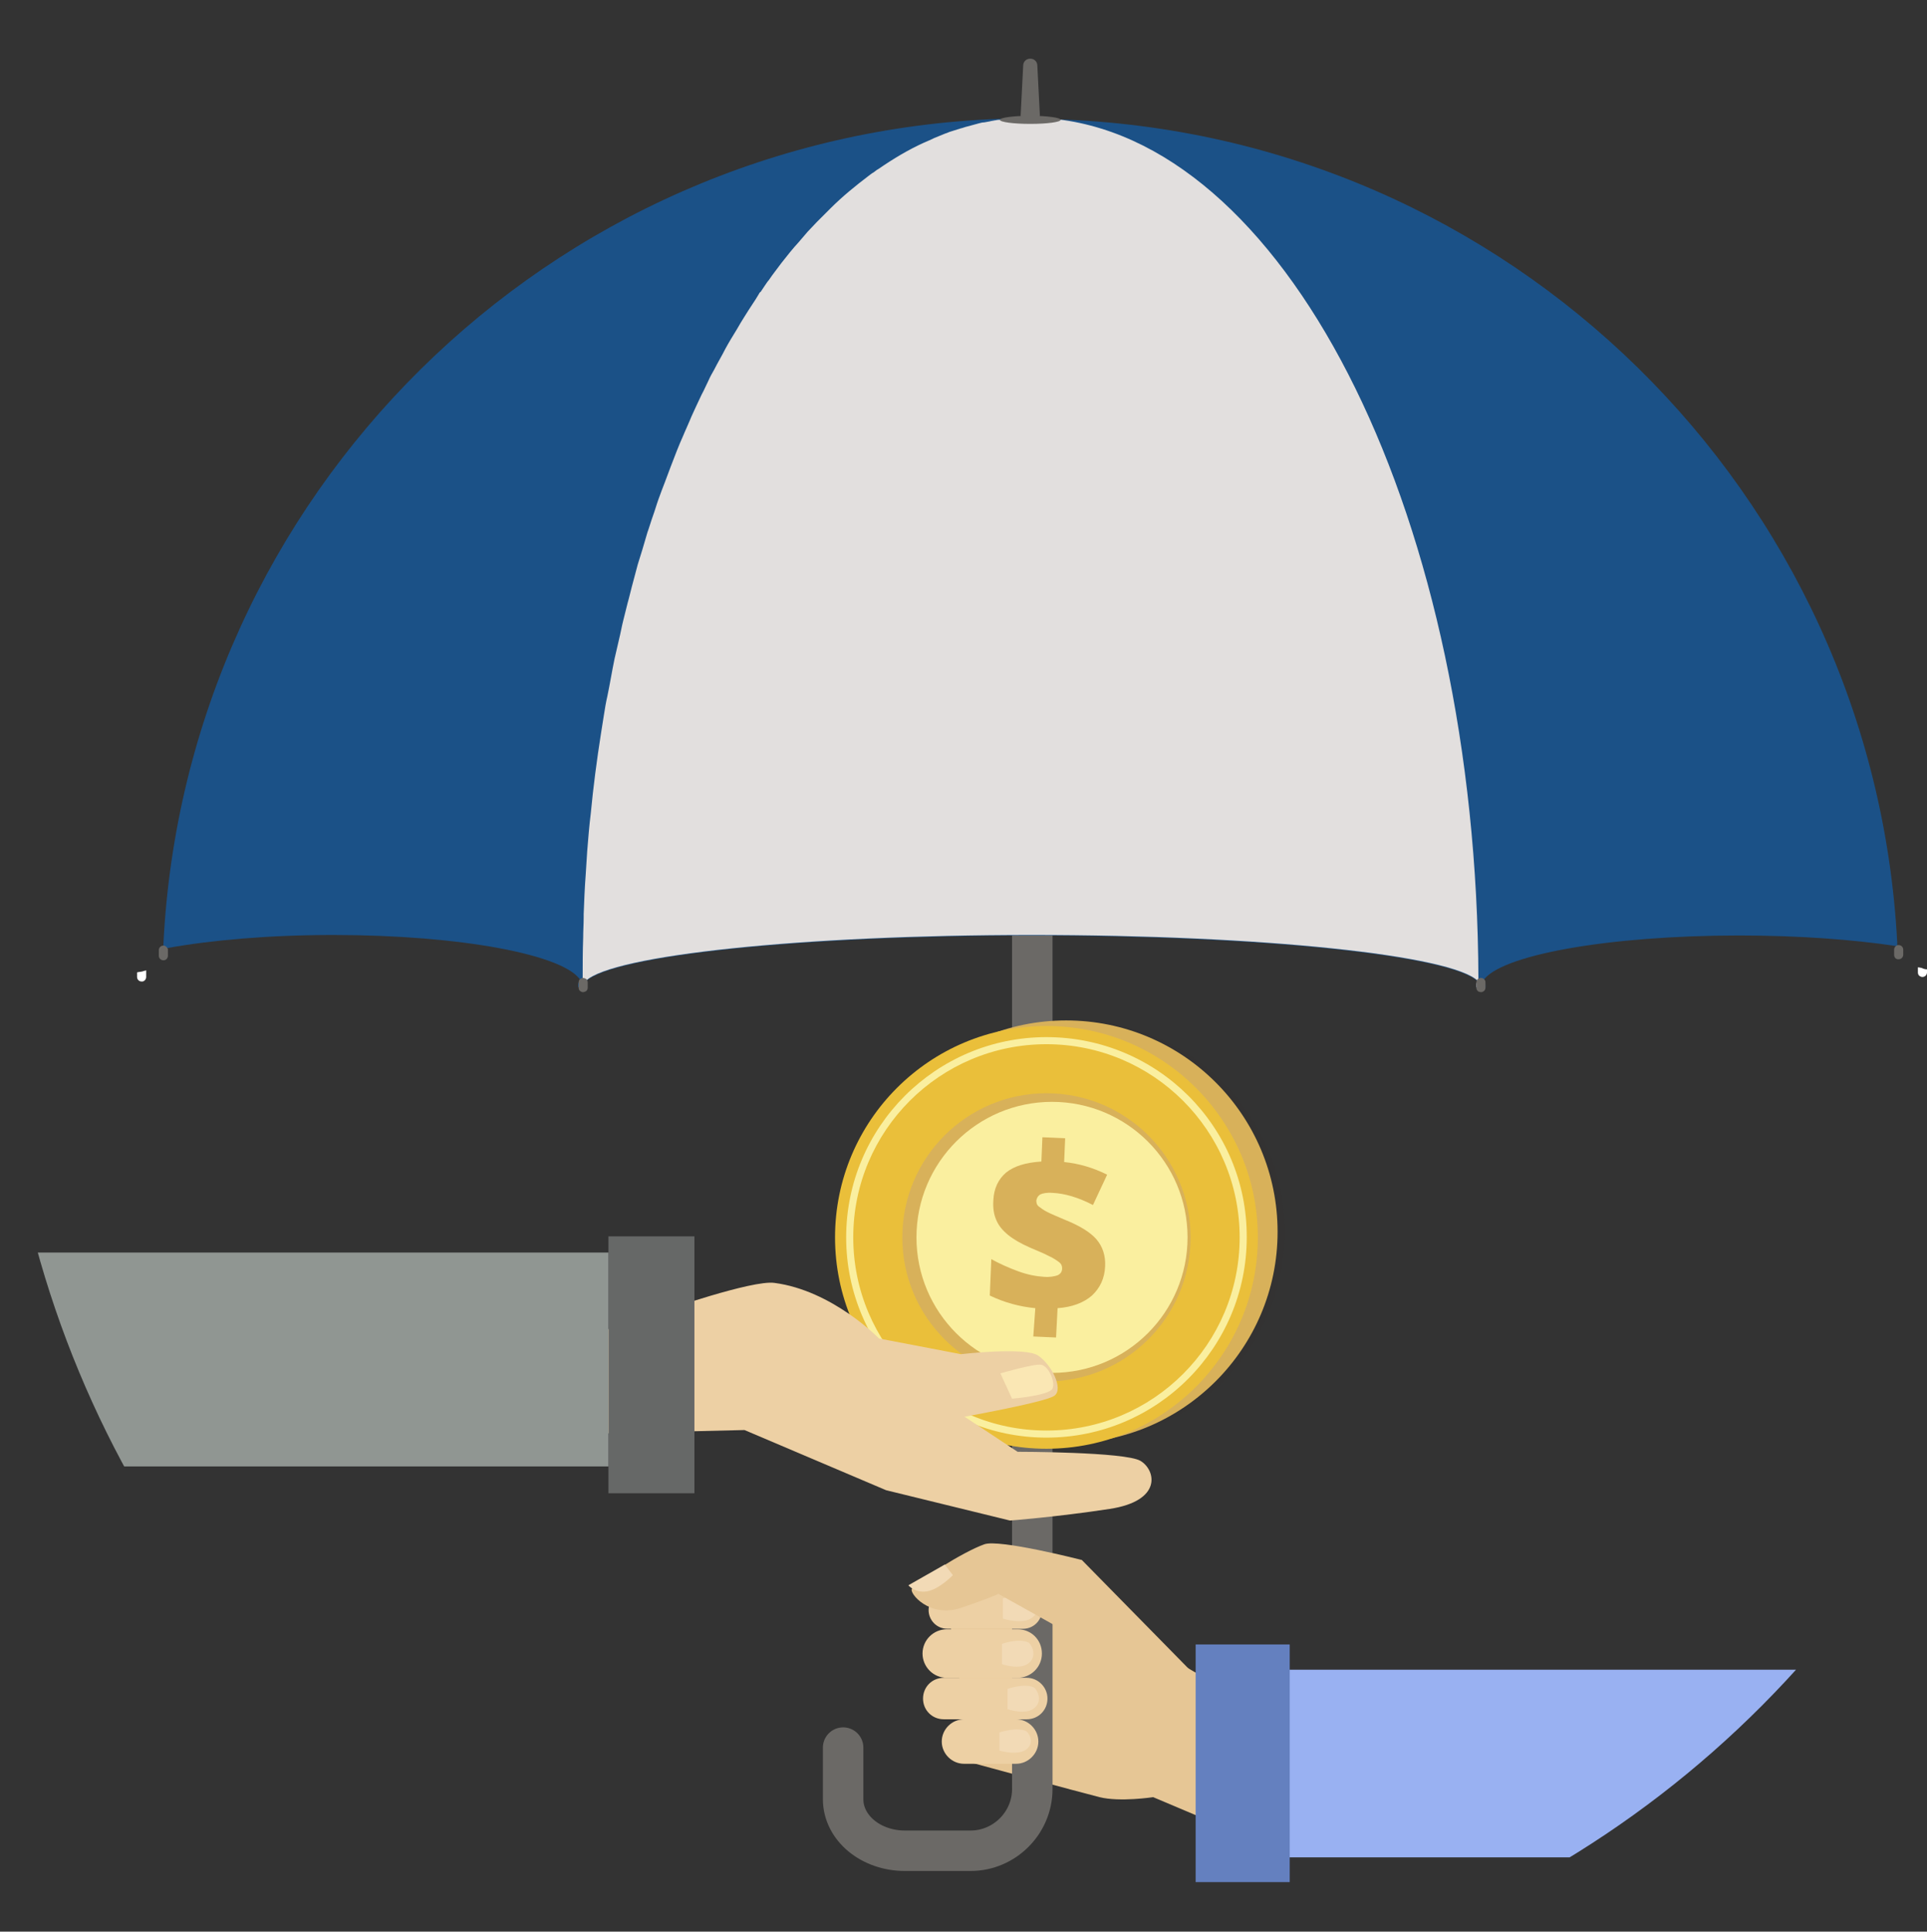 <?xml version="1.0" encoding="utf-8"?>
<!-- Generator: Adobe Illustrator 22.1.0, SVG Export Plug-In . SVG Version: 6.00 Build 0)  -->
<svg version="1.1" id="Слой_1" xmlns="http://www.w3.org/2000/svg" xmlns:xlink="http://www.w3.org/1999/xlink" x="0px" y="0px"
	 viewBox="0 0 381 382" style="enable-background:new 0 0 381 382;" xml:space="preserve">
<rect x="0" y="0" width="381" height="382" fill="#333333" stroke="none"/>
<style type="text/css">
	.st0{clip-path:url(#SVGID_2_);fill:#E6C695;}
	.st1{clip-path:url(#SVGID_4_);fill:none;stroke:#6B6966;stroke-width:8;stroke-linecap:round;stroke-miterlimit:10;}
	.st2{clip-path:url(#SVGID_6_);fill:#EDD0A4;}
	.st3{clip-path:url(#SVGID_8_);fill:#EDD0A4;}
	.st4{clip-path:url(#SVGID_10_);fill:#EDD0A4;}
	.st5{clip-path:url(#SVGID_12_);fill:#EDD0A4;}
	.st6{clip-path:url(#SVGID_14_);fill:#99B1F2;}
	.st7{clip-path:url(#SVGID_16_);fill:#F2DAB6;}
	.st8{clip-path:url(#SVGID_18_);fill:#F2DAB6;}
	.st9{clip-path:url(#SVGID_20_);fill:#F2DAB6;}
	.st10{clip-path:url(#SVGID_22_);fill:#F2DAB6;}
	.st11{clip-path:url(#SVGID_24_);fill:#E6C695;}
	.st12{clip-path:url(#SVGID_26_);fill:#F2DAB6;}
	.st13{clip-path:url(#SVGID_28_);fill:#6480BF;}
	.st14{fill:#1B5187;}
	.st15{fill:#E2DFDE;}
	.st16{fill:#FFFFFF;}
	.st17{fill:#6B6966;}
	.st18{clip-path:url(#SVGID_30_);}
	.st19{opacity:7.000000e-02;fill:#2D2928;enable-background:new    ;}
	.st20{fill:#D8B15A;}
	.st21{fill:#EABF3A;}
	.st22{fill:#FAEF9F;}
	.st23{clip-path:url(#SVGID_32_);fill:#EDD0A4;}
	.st24{clip-path:url(#SVGID_34_);fill:#EDD0A4;}
	.st25{clip-path:url(#SVGID_36_);fill:#FAE7B4;}
	.st26{clip-path:url(#SVGID_38_);fill:#666867;}
	.st27{clip-path:url(#SVGID_40_);fill:#909692;}
</style>
<g id="Background">
</g>
<g id="Objects">
	<g>
		<g>
			<defs>
				<circle id="SVGID_1_" cx="203.9" cy="193.4" r="203.9"/>
			</defs>
			<clipPath id="SVGID_2_">
				<use xlink:href="#SVGID_1_"  style="overflow:visible;"/>
			</clipPath>
			<path class="st0" d="M187.5,319l5,29.7c0,0,20.9,5.7,24.9,6.7c4,1,10.6,0,10.6,0l13,5.5h4.9l-0.7-25l-40-23.3L187.5,319z"/>
		</g>
		<g>
			<defs>
				<circle id="SVGID_3_" cx="203.9" cy="193.4" r="203.9"/>
			</defs>
			<clipPath id="SVGID_4_">
				<use xlink:href="#SVGID_3_"  style="overflow:visible;"/>
			</clipPath>
			<path class="st1" d="M204.1,59.9v293.9c0,6.7-5.5,12.2-12.2,12.2h-13c-6.7,0-12.2-4.5-12.2-10.2v-10.2"/>
		</g>
		<g>
			<defs>
				<circle id="SVGID_5_" cx="203.9" cy="193.4" r="203.9"/>
			</defs>
			<clipPath id="SVGID_6_">
				<use xlink:href="#SVGID_5_"  style="overflow:visible;"/>
			</clipPath>
			<path class="st2" d="M205.3,344.4c0,2.4-2,4.4-4.4,4.4h-10.3c-2.4,0-4.4-2-4.4-4.4l0,0c0-2.4,2-4.4,4.4-4.4h10.3
				C203.3,340,205.3,342,205.3,344.4L205.3,344.4z"/>
		</g>
		<g>
			<defs>
				<circle id="SVGID_7_" cx="203.9" cy="193.4" r="203.9"/>
			</defs>
			<clipPath id="SVGID_8_">
				<use xlink:href="#SVGID_7_"  style="overflow:visible;"/>
			</clipPath>
			<path class="st3" d="M207.1,335.9c0,2.3-1.8,4.1-4.1,4.1h-16.4c-2.3,0-4.1-1.8-4.1-4.1l0,0c0-2.3,1.8-4.1,4.1-4.1H203
				C205.3,331.8,207.1,333.7,207.1,335.9L207.1,335.9z"/>
		</g>
		<g>
			<defs>
				<circle id="SVGID_9_" cx="203.9" cy="193.4" r="203.9"/>
			</defs>
			<clipPath id="SVGID_10_">
				<use xlink:href="#SVGID_9_"  style="overflow:visible;"/>
			</clipPath>
			<path class="st4" d="M206,327c0,2.7-2.2,4.8-4.8,4.8h-14c-2.7,0-4.8-2.2-4.8-4.8l0,0c0-2.7,2.2-4.8,4.8-4.8h14
				C203.9,322.2,206,324.3,206,327L206,327z"/>
		</g>
		<g>
			<defs>
				<circle id="SVGID_11_" cx="203.9" cy="193.4" r="203.9"/>
			</defs>
			<clipPath id="SVGID_12_">
				<use xlink:href="#SVGID_11_"  style="overflow:visible;"/>
			</clipPath>
			<path class="st5" d="M206,318.4c0,2.1-1.7,3.7-3.7,3.7h-15c-2.1,0-3.7-1.7-3.7-3.7l0,0c0-2.1,1.7-3.7,3.7-3.7h15
				C204.4,314.7,206,316.4,206,318.4L206,318.4z"/>
		</g>
		<g>
			<defs>
				<circle id="SVGID_13_" cx="203.9" cy="193.4" r="203.9"/>
			</defs>
			<clipPath id="SVGID_14_">
				<use xlink:href="#SVGID_13_"  style="overflow:visible;"/>
			</clipPath>
			<rect x="252.3" y="330.2" class="st6" width="188.7" height="37.1"/>
		</g>
		<g>
			<defs>
				<circle id="SVGID_15_" cx="203.9" cy="193.4" r="203.9"/>
			</defs>
			<clipPath id="SVGID_16_">
				<use xlink:href="#SVGID_15_"  style="overflow:visible;"/>
			</clipPath>
			<path class="st7" d="M198.3,316.1v4c0,0,4.1,1.3,5.9-0.3c1.9-1.5,0.3-3.8-0.2-4C201.9,314.9,198.3,316.1,198.3,316.1z"/>
		</g>
		<g>
			<defs>
				<circle id="SVGID_17_" cx="203.9" cy="193.4" r="203.9"/>
			</defs>
			<clipPath id="SVGID_18_">
				<use xlink:href="#SVGID_17_"  style="overflow:visible;"/>
			</clipPath>
			<path class="st8" d="M198.1,325.1v4c0,0,3.7,1.3,5.4-0.3c1.7-1.5,0.3-3.8-0.2-4C201.3,323.9,198.1,325.1,198.1,325.1z"/>
		</g>
		<g>
			<defs>
				<circle id="SVGID_19_" cx="203.9" cy="193.4" r="203.9"/>
			</defs>
			<clipPath id="SVGID_20_">
				<use xlink:href="#SVGID_19_"  style="overflow:visible;"/>
			</clipPath>
			<path class="st9" d="M199.2,334v4c0,0,3.7,1.3,5.4-0.3c1.7-1.5,0.3-3.8-0.2-4C202.5,332.8,199.2,334,199.2,334z"/>
		</g>
		<g>
			<defs>
				<circle id="SVGID_21_" cx="203.9" cy="193.4" r="203.9"/>
			</defs>
			<clipPath id="SVGID_22_">
				<use xlink:href="#SVGID_21_"  style="overflow:visible;"/>
			</clipPath>
			<path class="st10" d="M197.6,342.6v3.6c0,0,3.7,1.1,5.4-0.3c1.7-1.4,0.3-3.4-0.2-3.6C200.9,341.5,197.6,342.6,197.6,342.6z"/>
		</g>
		<g>
			<defs>
				<circle id="SVGID_23_" cx="203.9" cy="193.4" r="203.9"/>
			</defs>
			<clipPath id="SVGID_24_">
				<use xlink:href="#SVGID_23_"  style="overflow:visible;"/>
			</clipPath>
			<path class="st11" d="M246,331.5c-0.5,0.1-10.2-0.7-10.2-0.7l-21.9-22.3c0,0-16.4-4.2-19.3-3.1c-4.2,1.5-13,7.1-14.3,8.8
				c-0.6,0.8,3.4,5.8,9.6,3.8c6.2-2.1,7.5-2.8,7.5-2.8l11.1,6.2c0,0,0,14.3,7.6,16.7c7.7,2.5,17-0.5,17-0.5l12.8,0.5L246,331.5
				L246,331.5z"/>
		</g>
		<g>
			<defs>
				<circle id="SVGID_25_" cx="203.9" cy="193.4" r="203.9"/>
			</defs>
			<clipPath id="SVGID_26_">
				<use xlink:href="#SVGID_25_"  style="overflow:visible;"/>
			</clipPath>
			<path class="st12" d="M179.6,313.5c0,0,1.3,1.6,3.7,1.2c2.4-0.4,5.1-3.2,5.1-3.2l-1.6-2.1L179.6,313.5z"/>
		</g>
		<g>
			<defs>
				<circle id="SVGID_27_" cx="203.9" cy="193.4" r="203.9"/>
			</defs>
			<clipPath id="SVGID_28_">
				<use xlink:href="#SVGID_27_"  style="overflow:visible;"/>
			</clipPath>
			<rect x="236.4" y="325.2" class="st13" width="18.6" height="47"/>
		</g>
	</g>
	<g>
		<path class="st14" d="M202.9,23.4c-0.3,0-0.5,0-0.8,0c-1.5,0.1-2.9,0.2-4.4,0.4c-45.9,6.2-82.1,79.8-82.5,170c0,0.5,0,0.9,0,1.4
			h-0.9v-0.5c0-0.3,0.2-0.6,0.5-0.8v0c-3.1-5.1-23.8-9-48.9-9c-12.6,0-24.1,1-32.9,2.6c0,0.1,0,0.1,0,0.2v1c0,0.5-0.4,0.8-0.8,0.9
			c0-0.6,0-1.3,0.1-1.9c0-0.3,0-0.5,0-0.8c4.3-89,76.2-160.2,165.5-163.4c1.4,0,2.8-0.1,4.3-0.1C202.4,23.4,202.6,23.4,202.9,23.4z"
			/>
		<path class="st14" d="M375.8,188.9c-0.5,0-0.8-0.4-0.8-0.9v-0.9c-8.6-1.3-19.4-2.1-31.1-2.1c-26,0-47.5,3.9-50.7,9
			c0.3,0.1,0.5,0.4,0.5,0.8v0.5h-1.8v-0.5c0-0.3,0.1-0.5,0.3-0.7c-5.1-5.1-42.6-9.1-88.2-9.1c-45.5,0-83,4-88.2,9.1
			c0.2,0.2,0.3,0.4,0.3,0.7v0.5h-0.9c0-0.5,0-0.9,0-1.4c0-2.8,0-5.6,0.1-8.4c0-1.3,0.1-2.6,0.1-4c0-0.2,0-0.4,0-0.6
			c0-0.4,0-0.7,0-1.1c0.1-2.3,0.2-4.5,0.4-6.8c0.1-1.3,0.2-2.7,0.3-4c0-0.2,0-0.5,0-0.7c0.2-2.5,0.4-5,0.7-7.4
			c0.5-5.3,1.2-10.6,2-15.7c0.2-1.3,0.4-2.6,0.6-3.8c0.2-1.3,0.4-2.5,0.7-3.8c0.5-2.4,0.9-4.9,1.4-7.3c0-0.1,0-0.1,0-0.2
			c0.3-1.2,0.5-2.4,0.8-3.7c0.3-1.2,0.5-2.4,0.8-3.6c0.3-1.2,0.6-2.4,0.9-3.6c0.3-1,0.5-2,0.8-3.1c0.1-0.3,0.1-0.6,0.2-0.8
			c0.3-1,0.6-2.1,0.9-3.1c0-0.2,0.1-0.3,0.1-0.5c0.3-1,0.6-1.9,0.9-2.9c0.3-1.1,0.7-2.3,1-3.4c0.4-1.1,0.7-2.2,1.1-3.3c0,0,0,0,0,0
			c0-0.1,0.1-0.3,0.1-0.4c0.3-1,0.6-1.9,1-2.8c0.3-0.9,0.6-1.8,1-2.7c0.1-0.2,0.1-0.4,0.2-0.5c0,0,0,0,0,0c0.4-1.1,0.8-2.1,1.2-3.2
			c0.8-2.1,1.6-4.2,2.5-6.2c0.4-1,0.9-2,1.3-3c0.4-1,0.9-2,1.3-2.9c0.5-1,0.9-2,1.4-2.9c0.3-0.7,0.7-1.4,1-2.1
			c0.3-0.7,0.7-1.4,1.1-2.1c0.7-1.4,1.5-2.7,2.2-4.1c0.7-1.3,1.5-2.6,2.3-3.9c0.5-0.9,1-1.7,1.5-2.5c0.5-0.8,1-1.6,1.6-2.5
			c0.4-0.6,0.8-1.2,1.2-1.9c0.1-0.2,0.2-0.4,0.4-0.5c0.3-0.4,0.5-0.8,0.8-1.2c0.3-0.4,0.5-0.8,0.8-1.1c0.8-1.2,1.7-2.3,2.5-3.4
			c1.1-1.4,2.2-2.8,3.4-4.1c0.6-0.7,1.2-1.4,1.8-2.1c0.6-0.7,1.2-1.3,1.8-1.9c0.3-0.3,0.6-0.6,0.9-0.9l0.9-0.9
			c0.3-0.3,0.6-0.6,0.9-0.9c0.6-0.6,1.2-1.1,1.8-1.7c0,0,0.1-0.1,0.1-0.1c0.6-0.5,1.2-1.1,1.8-1.6c0.6-0.5,1.3-1,1.9-1.6
			c0,0,0,0,0,0c0.6-0.5,1.3-1,1.9-1.5c0.3-0.2,0.6-0.5,1-0.7c0.3-0.2,0.6-0.5,1-0.7c0.4-0.3,0.7-0.5,1.1-0.7
			c0.4-0.3,0.7-0.5,1.1-0.7c0.4-0.2,0.7-0.5,1.1-0.7c1.9-1.1,3.8-2.1,5.7-3c0.7-0.3,1.4-0.6,2-0.9c0.7-0.3,1.5-0.6,2.2-0.9
			c0.4-0.1,0.7-0.3,1.1-0.4c0.3-0.1,0.6-0.2,0.9-0.3c0.3-0.1,0.6-0.2,1-0.3c0.5-0.1,0.9-0.3,1.4-0.4c0.4-0.1,0.7-0.2,1.1-0.3
			c0.4-0.1,0.7-0.2,1.1-0.3c0.4-0.1,0.7-0.2,1.1-0.2c0.4-0.1,0.7-0.1,1.1-0.2c0.3-0.1,0.6-0.1,1-0.2c0.2,0,0.4-0.1,0.7-0.1
			c0.4,0,0.7-0.1,1.1-0.1c0.4,0,0.7-0.1,1.1-0.1c0.4,0,0.7-0.1,1.1-0.1c0.4,0,0.7,0,1.1-0.1h0c0.3,0,0.5,0,0.8,0c0.4,0,0.8,0,1.1,0
			s0.8,0,1.1,0h0.1c1.4,0,2.8,0,4.1,0.1c0,0,0,0,0,0c89.4,2.8,161.5,73.8,166.2,162.7v0c0,0.4,0,0.7,0,1.1
			C375.7,187.8,375.8,188.3,375.8,188.9z"/>
		<path class="st15" d="M292.8,195.2h-0.9v-0.5c0-0.3,0.1-0.5,0.3-0.7c-5.1-5.1-42.6-9.1-88.2-9.1c-45.5,0-83,4-88.2,9.1
			c0.2,0.2,0.3,0.4,0.3,0.7v0.5h-0.9c0-0.5,0-0.9,0-1.4c0-2.8,0-5.6,0.1-8.4c0-1.3,0.1-2.6,0.1-4c0-0.2,0-0.4,0-0.6
			c0.1-2.6,0.2-5.2,0.4-7.8c0.1-1.6,0.2-3.1,0.3-4.7c0.2-2.5,0.4-5,0.7-7.4c0.5-5.3,1.2-10.6,2-15.7c0.2-1.3,0.4-2.6,0.6-3.8
			c0.2-1.3,0.4-2.5,0.7-3.8c0.5-2.4,0.9-4.9,1.4-7.3c0.3-1.3,0.6-2.6,0.9-3.9c0.3-1.2,0.5-2.4,0.8-3.6c0.3-1.2,0.6-2.4,0.9-3.6
			c0.3-1,0.5-2,0.8-3.1c0.4-1.5,0.8-3,1.2-4.5c0.3-1,0.6-1.9,0.9-2.9c0.3-1.1,0.7-2.3,1-3.4c0.4-1.1,0.7-2.2,1.1-3.3c0,0,0,0,0,0
			c0.4-1.1,0.7-2.2,1.1-3.3c0.4-1.1,0.8-2.2,1.2-3.2c0,0,0,0,0,0c0.4-1.1,0.8-2.1,1.2-3.2c0.8-2.1,1.6-4.2,2.5-6.2
			c0.4-1,0.9-2,1.3-3c0.4-1,0.9-2,1.3-2.9c0.5-1,0.9-2,1.4-2.9c0.3-0.7,0.7-1.4,1-2.1c0.3-0.7,0.7-1.4,1.1-2.1
			c0.7-1.4,1.5-2.7,2.2-4.1c0.7-1.3,1.5-2.6,2.3-3.9c0.5-0.9,1-1.7,1.5-2.5c0.5-0.8,1-1.6,1.6-2.5c0.4-0.6,0.8-1.2,1.2-1.9
			c0.1-0.2,0.2-0.4,0.4-0.5c0.3-0.4,0.5-0.8,0.8-1.2c0.3-0.4,0.5-0.8,0.8-1.1c0.8-1.2,1.7-2.3,2.5-3.4c1.1-1.4,2.2-2.8,3.4-4.1
			c0.6-0.7,1.2-1.4,1.8-2.1c0.6-0.6,1.2-1.3,1.8-1.9c0.3-0.3,0.6-0.6,0.9-0.9l0.9-0.9c0.3-0.3,0.6-0.6,0.9-0.9
			c2.4-2.4,5-4.5,7.5-6.4c0.3-0.2,0.6-0.5,1-0.7c0.3-0.2,0.6-0.5,1-0.7c2.9-2,5.9-3.8,9-5.2c0.7-0.3,1.4-0.6,2-0.9
			c0.7-0.3,1.5-0.6,2.2-0.9c0.4-0.1,0.7-0.3,1.1-0.4c0.6-0.2,1.3-0.4,1.9-0.6c0.5-0.1,0.9-0.3,1.4-0.4c0.4-0.1,0.7-0.2,1.1-0.3
			c0.4-0.1,0.7-0.2,1.1-0.3c0.4-0.1,0.7-0.2,1.1-0.2c0.4-0.1,0.7-0.1,1.1-0.2c0.3-0.1,0.6-0.1,1-0.2c0.2,0,0.4-0.1,0.7-0.1
			c0.4,0,0.7-0.1,1.1-0.1c0.4,0,0.7-0.1,1.1-0.1c0.4,0,0.7-0.1,1.1-0.1c0.4,0,0.7,0,1.1-0.1h0c0.3,0,0.5,0,0.8,0c0.4,0,0.8,0,1.1,0
			s0.8,0,1.1,0h0.1c1.4,0,2.9,0.1,4.3,0.3c46.2,5.6,82.8,79.5,83.1,170.1C292.8,194.3,292.8,194.8,292.8,195.2z"/>
		<path class="st16" d="M28.9,191.9c0,0.1,0,0.1,0,0.2v1.1c0,0.5-0.4,0.9-0.8,0.9c0,0-0.1,0-0.1,0c-0.5,0-0.9-0.4-0.9-0.9v-0.9
			c0.3-0.1,0.7-0.1,1.1-0.2C28.4,192,28.6,192,28.9,191.9z"/>
		<path class="st16" d="M381,191.7v0.6c0,0.5-0.4,0.9-0.9,0.9c0,0-0.1,0-0.1,0c-0.5-0.1-0.8-0.4-0.8-0.9v-1c0.3,0,0.5,0.1,0.7,0.1
			C380.3,191.6,380.7,191.7,381,191.7z"/>
		<path class="st17" d="M33.2,187.9v1.1c0,0.5-0.4,0.9-0.8,0.9c0,0-0.1,0-0.1,0c-0.5,0-0.9-0.4-0.9-0.9v-1.1c0-0.5,0.4-0.9,0.9-0.9
			c0.1,0,0.1,0,0.2,0c0.3,0.1,0.6,0.4,0.7,0.7C33.2,187.8,33.2,187.8,33.2,187.9z"/>
		<path class="st17" d="M116.2,194.3v1c0,0.3-0.1,0.5-0.3,0.7c-0.2,0.1-0.4,0.2-0.6,0.2c-0.1,0-0.3,0-0.4-0.1v0
			c-0.3-0.1-0.5-0.4-0.5-0.8v-1c0-0.4,0.2-0.7,0.5-0.8v0c0.1-0.1,0.3-0.1,0.4-0.1h0c0.2,0,0.4,0.1,0.6,0.2
			C116.1,193.8,116.2,194,116.2,194.3z"/>
		<path class="st17" d="M293.7,194.3v1c0,0.4-0.2,0.7-0.5,0.8c-0.1,0.1-0.3,0.1-0.4,0.1c-0.2,0-0.5-0.1-0.6-0.2
			c-0.2-0.2-0.3-0.4-0.3-0.7v-1c0-0.3,0.1-0.5,0.3-0.7c0.1-0.1,0.4-0.2,0.6-0.2h0c0.1,0,0.3,0,0.4,0.1
			C293.5,193.6,293.7,193.9,293.7,194.3z"/>
		<path class="st17" d="M376.3,187.8v1c0,0.5-0.4,0.9-0.9,0.9c0,0-0.1,0-0.1,0c-0.5,0-0.8-0.4-0.8-0.9v-1c0-0.4,0.3-0.8,0.7-0.9v0
			c0.1,0,0.1,0,0.2,0C375.9,186.9,376.3,187.3,376.3,187.8z"/>
		<ellipse class="st17" cx="203.7" cy="23.7" rx="6" ry="0.8"/>
		<path class="st17" d="M205.1,13c0-0.8-0.6-1.4-1.4-1.4l0,0c-0.8,0-1.4,0.6-1.4,1.4l-0.5,9.8c0,0.8,1.1,1.2,1.9,1.2l0,0
			c0.8,0,1.9-0.4,1.9-1.2L205.1,13z"/>
	</g>
	<g>
		<g>
			<defs>
				<circle id="SVGID_29_" cx="203.9" cy="193" r="203.9"/>
			</defs>
			<clipPath id="SVGID_30_">
				<use xlink:href="#SVGID_29_"  style="overflow:visible;"/>
			</clipPath>
			<g class="st18">
				<circle class="st19" cx="212.2" cy="243.6" r="41.8"/>
				<circle class="st20" cx="210.8" cy="243.6" r="41.8"/>
				<circle class="st21" cx="206.9" cy="244.7" r="41.8"/>
				<path class="st22" d="M206.9,205.1c-21.9,0-39.6,17.8-39.6,39.6c0,21.9,17.8,39.6,39.6,39.6c21.9,0,39.6-17.8,39.6-39.6
					C246.6,222.8,228.8,205.1,206.9,205.1z M206.9,282.9c-21.1,0-38.2-17.1-38.2-38.2s17.1-38.2,38.2-38.2s38.2,17.1,38.2,38.2
					S228,282.9,206.9,282.9z"/>
				<circle class="st20" cx="206.9" cy="244.7" r="28.5"/>
				<circle class="st22" cx="208" cy="244.7" r="26.8"/>
				<path class="st20" d="M204.7,258.7c-3.1-0.3-6.1-1.1-9-2.5l0.3-7.2c1.6,0.9,3.4,1.7,5.3,2.4c1.9,0.7,3.6,1,5.1,1.1
					c1.2,0.1,2.1-0.1,2.7-0.3c0.6-0.3,0.9-0.7,0.9-1.4c0-0.5-0.2-0.9-0.6-1.2c-0.4-0.3-1.1-0.8-2-1.2c-0.9-0.5-2.2-1-3.8-1.7
					c-1.8-0.8-3.2-1.6-4.3-2.5s-1.9-1.9-2.3-2.9c-0.5-1.1-0.7-2.4-0.6-3.9c0.1-2.4,1-4.2,2.5-5.5c1.6-1.3,3.9-2,7-2.2l0.2-4.8
					l4.5,0.2l-0.2,4.7c2.9,0.3,5.7,1.1,8.5,2.5l-2.8,6c-2.9-1.5-5.6-2.3-8-2.4c-1.1-0.1-2,0.1-2.4,0.3c-0.5,0.3-0.7,0.7-0.8,1.2
					c0,0.5,0.1,0.9,0.5,1.2s0.9,0.7,1.7,1.1s2,0.9,3.4,1.5c3,1.2,5.1,2.5,6.3,3.9c1.2,1.4,1.8,3.2,1.7,5.3c-0.1,2.4-1,4.3-2.6,5.8
					c-1.6,1.4-3.9,2.3-6.8,2.5l-0.3,5.8l-4.5-0.2L204.7,258.7z"/>
			</g>
		</g>
		<g>
			<defs>
				<circle id="SVGID_31_" cx="203.9" cy="193" r="203.9"/>
			</defs>
			<clipPath id="SVGID_32_">
				<use xlink:href="#SVGID_31_"  style="overflow:visible;"/>
			</clipPath>
			<path class="st23" d="M120.1,262.9c0,0,26.9-9.3,30-8.5c3.1,0.8,51.1,32.7,51.1,32.7s21.3,0,24.3,1.8c3,1.8,4.4,7.9-6.1,9.5
				c-10.5,1.6-19.7,2.3-19.7,2.3l-24.5-6l-28-11.9l-33.9,0.8l6.9-20.2"/>
		</g>
		<g>
			<defs>
				<circle id="SVGID_33_" cx="203.9" cy="193" r="203.9"/>
			</defs>
			<clipPath id="SVGID_34_">
				<use xlink:href="#SVGID_33_"  style="overflow:visible;"/>
			</clipPath>
			<path class="st24" d="M131,259.3c0,0,17.7-6.2,22.1-5.6c11.5,1.5,20.7,11,20.7,11l16.2,3.1c0,0,12.8-1.5,15.3,0.3
				c2.6,1.8,5,6.5,3.2,7.9c-1.8,1.4-21.3,4.8-21.3,4.8l-21.5-4.6l-21.7-16.9"/>
		</g>
		<g>
			<defs>
				<circle id="SVGID_35_" cx="203.9" cy="193" r="203.9"/>
			</defs>
			<clipPath id="SVGID_36_">
				<use xlink:href="#SVGID_35_"  style="overflow:visible;"/>
			</clipPath>
			<path class="st25" d="M197.8,271.6l2.3,5c0,0,7.3-0.6,8-2c0.6-1.4-0.8-4.4-2.2-4.7C204.6,269.6,197.8,271.6,197.8,271.6z"/>
		</g>
		<g>
			<defs>
				<circle id="SVGID_37_" cx="203.9" cy="193" r="203.9"/>
			</defs>
			<clipPath id="SVGID_38_">
				<use xlink:href="#SVGID_37_"  style="overflow:visible;"/>
			</clipPath>
			<rect x="120.3" y="244.5" class="st26" width="17" height="50.8"/>
		</g>
		<g>
			<defs>
				<circle id="SVGID_39_" cx="203.9" cy="193" r="203.9"/>
			</defs>
			<clipPath id="SVGID_40_">
				<use xlink:href="#SVGID_39_"  style="overflow:visible;"/>
			</clipPath>
			<rect x="-20.6" y="247.7" class="st27" width="140.9" height="42.3"/>
		</g>
	</g>
</g>
<g id="Designed_by_Freepik">
</g>
</svg>
